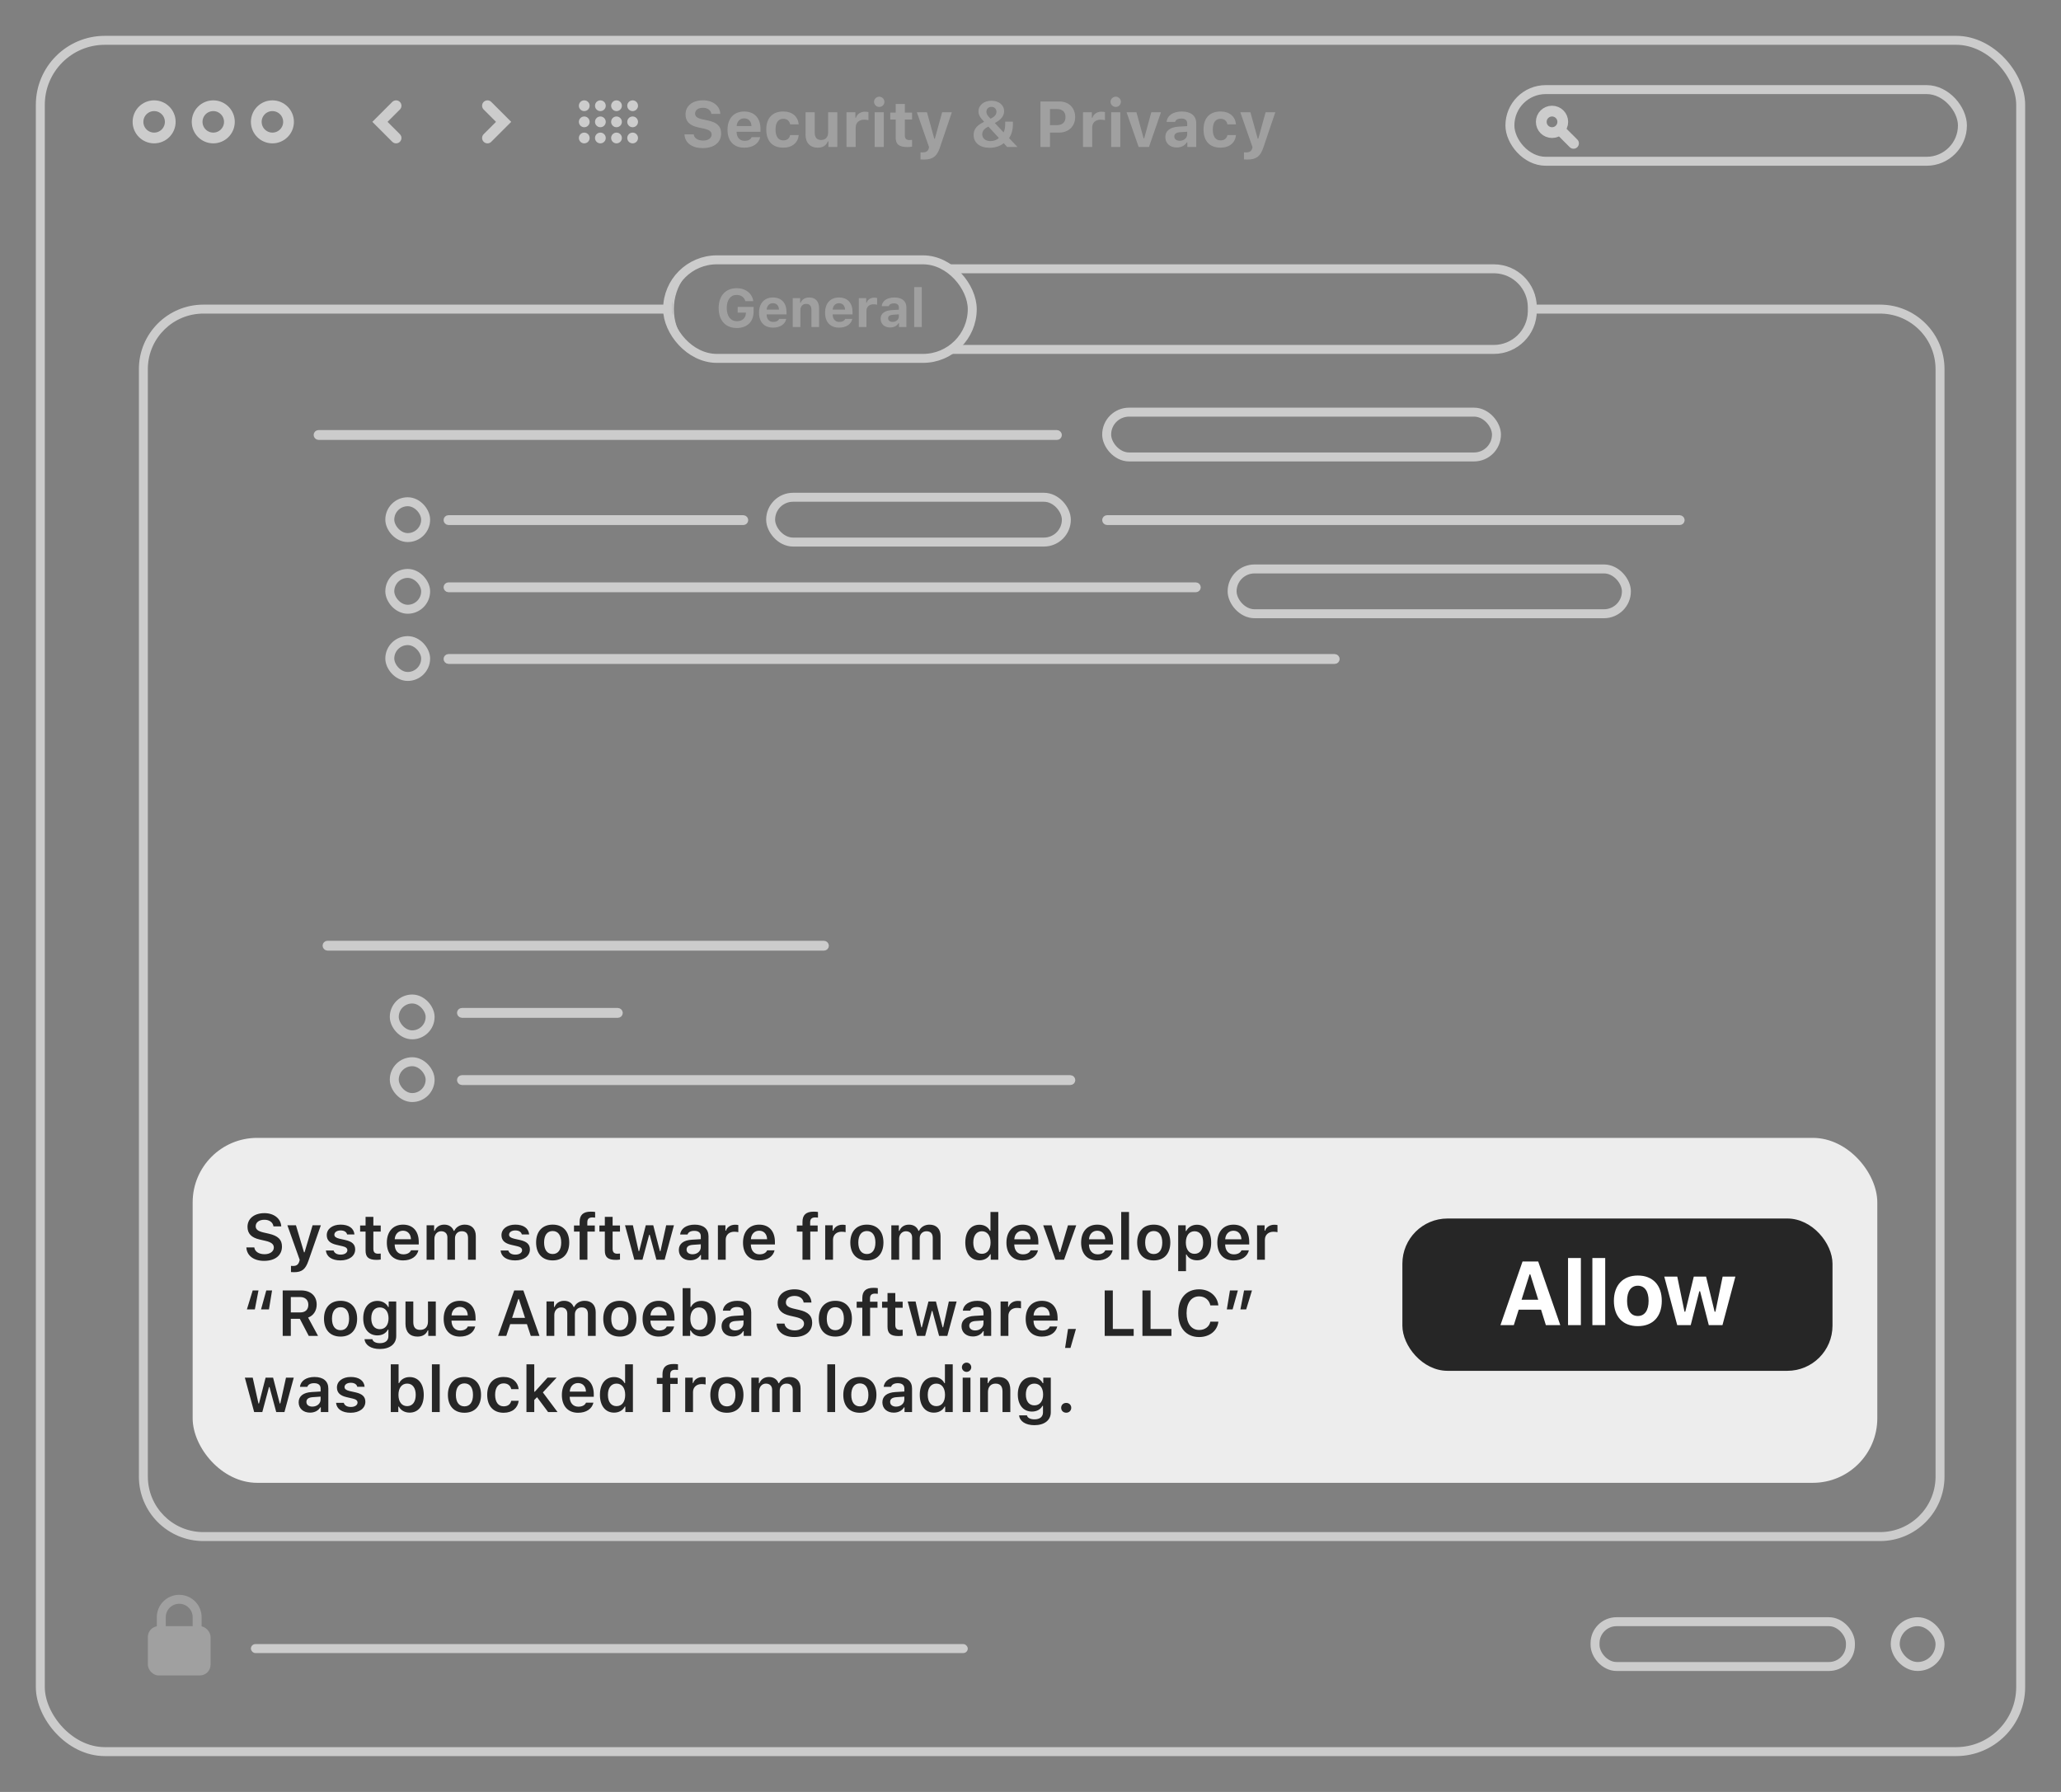 <svg height="400" viewBox="0 0 460 400" width="460" xmlns="http://www.w3.org/2000/svg"><rect x="0" y="0" width="460" height="400" fill="#808080" stroke="none"/><g fill="none" fill-rule="evenodd"><rect height="382" rx="14.4" stroke="#ccc" stroke-width="2" width="442" x="9" y="9"/><g transform="translate(30.8 57)"><path d="m388.8 11c7.953 0 14.4 6.447 14.4 14.4v247.2c0 7.953-6.447 14.4-14.4 14.4h-374.2c-7.953 0-14.4-6.447-14.4-14.4v-247.2c0-7.953 6.447-14.4 14.4-14.4h104.4v2h-104.4c-6.746 0-12.234 5.387-12.4 12.094v247.506c0 6.746 5.387 12.234 12.094 12.396l.306.004h374.2c6.746 0 12.234-5.387 12.4-12.094v-247.506c0-6.746-5.387-12.234-12.094-12.396l-.306-.004h-77.8v-2z" fill="#ccc" fill-rule="nonzero"/><g transform="translate(116.6)"><path d="m186 2c5.302 0 9.6 4.298 9.6 9.6v.8c0 5.302-4.298 9.6-9.6 9.6l-122.364-0c.852-.567 1.628-1.24 2.309-2l120.055 0c4.115 0 7.466-3.271 7.596-7.354l.004-.246v-.8c0-4.115-3.271-7.466-7.354-7.596l-.246-.004-120.056-.001c-.681-.76-1.457-1.433-2.31-2zm-180.677 2.903c-1.46 1.988-2.323 4.442-2.323 7.097 0 2.655.863 5.109 2.323 7.097-1.685-1.729-2.723-4.092-2.723-6.697v-.8c0-2.56 1.002-4.885 2.634-6.606z" fill="#ccc" fill-rule="nonzero"/><rect height="22" rx="11" stroke="#ccc" stroke-width="2" width="68" x="1.6" y="1"/><path d="m17.05 16.217c2.309 0 3.75-1.406 3.75-3.65v-1.072h-3.551v1.289h1.834l-.006.158c-.035 1.055-.838 1.764-1.998 1.764-1.395 0-2.273-1.119-2.273-2.959 0-1.805.838-2.912 2.203-2.912.984 0 1.693.504 1.957 1.389h1.758c-.246-1.752-1.717-2.895-3.715-2.895-2.461 0-4.014 1.717-4.014 4.436 0 2.76 1.541 4.453 4.055 4.453zm8.086-.082c1.582 0 2.701-.756 2.953-1.957h-1.588c-.182.439-.645.686-1.318.686-.891 0-1.453-.615-1.477-1.6v-.088h4.436v-.51c0-2.039-1.125-3.258-3.029-3.258-1.922 0-3.105 1.301-3.105 3.398 0 2.086 1.16 3.328 3.129 3.328zm1.33-4.02h-2.754c.059-.867.615-1.436 1.406-1.436.797 0 1.313.551 1.348 1.436zm4.775 3.885v-3.732c0-.873.486-1.436 1.277-1.436.809 0 1.189.475 1.189 1.383v3.785h1.705v-4.172c0-1.541-.773-2.42-2.209-2.42-.955 0-1.611.451-1.91 1.178h-.105v-1.037h-1.652v6.451zm8.637.135c1.582 0 2.701-.756 2.953-1.957h-1.588c-.182.439-.645.686-1.318.686-.891 0-1.453-.615-1.477-1.6v-.088h4.436v-.51c0-2.039-1.125-3.258-3.029-3.258-1.922 0-3.105 1.301-3.105 3.398 0 2.086 1.16 3.328 3.129 3.328zm1.33-4.02h-2.754c.059-.867.615-1.436 1.406-1.436.797 0 1.313.551 1.348 1.436zm4.775 3.885v-3.609c0-.908.639-1.465 1.57-1.465.275 0 .674.047.809.094v-1.5c-.146-.047-.434-.076-.668-.076-.82 0-1.488.486-1.658 1.131h-.105v-1.025h-1.652v6.451zm5.285.1c.838 0 1.541-.357 1.875-.955h.105v.855h1.652v-4.406c0-1.377-.967-2.186-2.678-2.186-1.623 0-2.719.744-2.83 1.928h1.57c.141-.404.551-.621 1.166-.621.703 0 1.09.322 1.09.879v.533l-1.564.094c-1.605.094-2.502.773-2.502 1.939 0 1.178.873 1.939 2.115 1.939zm.562-1.248c-.592 0-1.008-.299-1.008-.797 0-.475.357-.75 1.09-.797l1.307-.088v.48c0 .68-.598 1.201-1.389 1.201zm6.51 1.148v-8.918h-1.705v8.918z" fill="#a0a0a0" fill-rule="nonzero"/></g><g stroke="#ccc"><g fill="#a0a0a0" stroke-width="1.2"><rect height="1" rx=".5" width="165.8" x="39.8" y="39.6"/><rect height="1" rx=".5" width="66.8" x="68.8" y="58.6"/><rect height="1" rx=".5" width="167.8" x="68.8" y="73.6"/><rect height="1" rx=".5" width="198.8" x="68.8" y="89.6"/><rect height="1" rx=".5" width="111.8" x="41.8" y="153.6"/><rect height="1" rx=".5" width="35.8" x="71.8" y="168.6"/><rect height="1" rx=".5" width="136.8" x="71.8" y="183.6"/><rect height="1" rx=".5" width="128.8" x="215.8" y="58.6"/></g><g stroke-width="2"><rect height="8" rx="4" width="8" x="56.2" y="55"/><rect height="8" rx="4" width="8" x="56.2" y="71"/><rect height="8" rx="4" width="8" x="56.2" y="86"/><rect height="8" rx="4" width="8" x="57.2" y="166"/><rect height="8" rx="4" width="8" x="57.2" y="180"/><rect height="10" rx="5" width="87" x="216.2" y="35"/><rect height="10" rx="5" width="66" x="141.2" y="54"/><rect height="10" rx="5" width="88" x="244.2" y="70"/></g></g></g><g transform="translate(30.8 18.8)"><path d="m126.038 14.26c2.545 0 4.113-1.252 4.113-3.277 0-1.568-.879-2.447-2.918-2.883l-1.223-.26c-1.188-.26-1.673-.633-1.673-1.273 0-.795.703-1.308 1.765-1.308 1.027 0 1.772.541 1.87 1.371h1.997c-.063-1.793-1.645-3.038-3.881-3.038-2.341 0-3.881 1.252-3.881 3.143 0 1.54.907 2.489 2.756 2.883l1.322.288c1.245.274 1.751.661 1.751 1.329 0 .788-.78 1.343-1.884 1.343-1.195 0-2.025-.541-2.123-1.385h-2.053c.077 1.877 1.645 3.066 4.064 3.066zm9.288-.098c1.898 0 3.241-.907 3.544-2.348h-1.905c-.218.527-.773.823-1.582.823-1.069 0-1.744-.738-1.772-1.92v-.105h5.323v-.612c0-2.447-1.35-3.909-3.635-3.909-2.306 0-3.727 1.561-3.727 4.078 0 2.503 1.392 3.994 3.755 3.994zm1.596-4.823h-3.305c.07-1.041.738-1.723 1.688-1.723.956 0 1.575.661 1.617 1.723zm7.095 4.823c2.018 0 3.284-1.111 3.452-2.813h-1.913c-.155.773-.703 1.188-1.54 1.188-1.097 0-1.723-.865-1.723-2.426 0-1.54.619-2.391 1.723-2.391.872 0 1.399.492 1.54 1.238h1.913c-.169-1.73-1.399-2.869-3.452-2.869-2.426 0-3.79 1.47-3.79 4.022 0 2.58 1.371 4.05 3.79 4.05zm7.692 0c1.174 0 1.898-.506 2.264-1.406h.127v1.245h1.983v-7.741h-2.046v4.472c0 1.062-.548 1.716-1.568 1.716-.942 0-1.427-.555-1.427-1.652v-4.535h-2.046v5.041c0 1.8 1.041 2.862 2.714 2.862zm8.473-.162v-4.331c0-1.09.766-1.758 1.884-1.758.33 0 .809.056.97.113v-1.8c-.176-.056-.52-.091-.802-.091-.984 0-1.786.584-1.99 1.357h-.127v-1.23h-1.983v7.741zm5.259-8.93c.633 0 1.153-.506 1.153-1.139 0-.64-.52-1.146-1.153-1.146-.633 0-1.16.506-1.16 1.146 0 .633.527 1.139 1.16 1.139zm1.02 8.93v-7.741h-2.046v7.741zm5.28.028c.394 0 .773-.042 1.027-.091v-1.512c-.197.021-.338.035-.605.035-.696 0-1.005-.323-1.005-1.02v-3.558h1.61v-1.554h-1.61v-1.92h-2.046v1.92h-1.209v1.554h1.209v4.029c0 1.505.745 2.116 2.63 2.116zm3.691 2.784c1.934 0 2.883-.689 3.544-2.665l2.672-7.889h-2.166l-1.631 5.906h-.127l-1.631-5.906h-2.257l2.721 7.784-.07.295c-.169.626-.605.879-1.371.879-.084 0-.394-.007-.464-.021v1.596c.084.014.703.021.78.021zm14.625-2.623c1.245 0 2.405-.38 3.157-1.027l.78.837h2.299l-1.884-1.976c.548-.752.865-1.828.865-3.08v-.591h-1.723v.471c0 .879-.12 1.484-.359 1.927l-1.948-2.088c1.42-.766 2.067-1.603 2.067-2.651 0-1.371-1.174-2.327-2.834-2.327-1.666 0-2.89 1.005-2.89 2.37 0 .738.33 1.371 1.259 2.327-.056.028-.408.225-.45.246-1.308.71-1.891 1.547-1.891 2.714 0 1.73 1.392 2.848 3.551 2.848zm.239-6.49c-.696-.668-.942-1.069-.942-1.54 0-.647.471-1.104 1.132-1.104.661 0 1.118.45 1.118 1.104 0 .605-.38 1.062-1.308 1.54zm-.028 4.999c-1.097 0-1.842-.612-1.842-1.526 0-.633.352-1.146 1.09-1.561.077-.042.218-.113.295-.141l2.327 2.517c-.401.436-1.132.71-1.87.71zm13.275 1.301v-3.199h2.004c2.138 0 3.621-1.392 3.621-3.459 0-2.095-1.427-3.488-3.516-3.488h-4.233v10.146zm1.54-4.866h-1.54v-3.593h1.547c1.223 0 1.92.626 1.92 1.807 0 1.153-.71 1.786-1.927 1.786zm7.882 4.866v-4.331c0-1.09.766-1.758 1.884-1.758.33 0 .809.056.97.113v-1.8c-.176-.056-.52-.091-.802-.091-.984 0-1.786.584-1.99 1.357h-.127v-1.23h-1.983v7.741zm5.259-8.93c.633 0 1.153-.506 1.153-1.139 0-.64-.52-1.146-1.153-1.146-.633 0-1.16.506-1.16 1.146 0 .633.527 1.139 1.16 1.139zm1.02 8.93v-7.741h-2.046v7.741zm6.398 0 2.679-7.741h-2.159l-1.589 5.822h-.127l-1.603-5.822h-2.201l2.693 7.741zm6.188.12c1.005 0 1.849-.429 2.25-1.146h.127v1.027h1.983v-5.288c0-1.652-1.16-2.623-3.213-2.623-1.948 0-3.263.893-3.396 2.313h1.884c.169-.485.661-.745 1.399-.745.844 0 1.308.387 1.308 1.055v.64l-1.877.113c-1.927.113-3.002.928-3.002 2.327 0 1.413 1.048 2.327 2.538 2.327zm.675-1.498c-.71 0-1.209-.359-1.209-.956 0-.57.429-.9 1.308-.956l1.568-.105v.577c0 .816-.717 1.441-1.666 1.441zm9.105 1.54c2.018 0 3.284-1.111 3.452-2.813h-1.913c-.155.773-.703 1.188-1.54 1.188-1.097 0-1.723-.865-1.723-2.426 0-1.54.619-2.391 1.723-2.391.872 0 1.399.492 1.54 1.238h1.913c-.169-1.73-1.399-2.869-3.452-2.869-2.426 0-3.79 1.47-3.79 4.022 0 2.58 1.371 4.05 3.79 4.05zm6.012 2.651c1.934 0 2.883-.689 3.544-2.665l2.672-7.889h-2.166l-1.631 5.906h-.127l-1.631-5.906h-2.257l2.721 7.784-.07.295c-.169.626-.605.879-1.371.879-.084 0-.394-.007-.464-.021v1.596c.084.014.703.021.78.021z" fill="#a0a0a0" fill-rule="nonzero"/><g stroke="#ccc"><g stroke-width="2.4"><circle cx="3.6" cy="8.4" r="3.6"/><circle cx="16.8" cy="8.4" r="3.6"/><circle cx="30" cy="8.4" r="3.6"/></g><rect height="16" rx="8" stroke-width="2" width="101" x="306.2" y="1.2"/><g stroke-width="2.4"><path d="m317.4 10.2 3 3" stroke-linecap="round"/><circle cx="315.6" cy="8.4" r="2.4"/></g></g><path d="m106.8 3.6c.663 0 1.2.537 1.2 1.2s-.537 1.2-1.2 1.2c-.663 0-1.2-.537-1.2-1.2s.537-1.2 1.2-1.2zm0 3.6c.663 0 1.2.537 1.2 1.2 0 .663-.537 1.2-1.2 1.2-.663 0-1.2-.537-1.2-1.2 0-.663.537-1.2 1.2-1.2zm0 3.6c.663 0 1.2.537 1.2 1.2s-.537 1.2-1.2 1.2c-.663 0-1.2-.537-1.2-1.2s.537-1.2 1.2-1.2zm-7.2 0c.663 0 1.2.537 1.2 1.2s-.537 1.2-1.2 1.2c-.663 0-1.2-.537-1.2-1.2s.537-1.2 1.2-1.2zm3.6 0c.663 0 1.2.537 1.2 1.2s-.537 1.2-1.2 1.2-1.2-.537-1.2-1.2.537-1.2 1.2-1.2zm7.2 0c.663 0 1.2.537 1.2 1.2s-.537 1.2-1.2 1.2c-.663 0-1.2-.537-1.2-1.2s.537-1.2 1.2-1.2zm-10.8-3.6c.663 0 1.2.537 1.2 1.2 0 .663-.537 1.2-1.2 1.2-.663 0-1.2-.537-1.2-1.2 0-.663.537-1.2 1.2-1.2zm3.6 0c.663 0 1.2.537 1.2 1.2 0 .663-.537 1.2-1.2 1.2s-1.2-.537-1.2-1.2c0-.663.537-1.2 1.2-1.2zm7.2 0c.663 0 1.2.537 1.2 1.2 0 .663-.537 1.2-1.2 1.2-.663 0-1.2-.537-1.2-1.2 0-.663.537-1.2 1.2-1.2zm-10.8-3.6c.663 0 1.2.537 1.2 1.2s-.537 1.2-1.2 1.2c-.663 0-1.2-.537-1.2-1.2s.537-1.2 1.2-1.2zm3.6 0c.663 0 1.2.537 1.2 1.2s-.537 1.2-1.2 1.2-1.2-.537-1.2-1.2.537-1.2 1.2-1.2zm7.2 0c.663 0 1.2.537 1.2 1.2s-.537 1.2-1.2 1.2c-.663 0-1.2-.537-1.2-1.2s.537-1.2 1.2-1.2z" fill="#ccc"/><g stroke="#ccc" stroke-linecap="round" stroke-width="2.4"><path d="m57.6 4.8-3.6 3.6 3.6 3.6"/><path d="m81.6 4.8-3.6 3.6 3.6 3.6" transform="matrix(-1 0 0 1 159.6 0)"/></g></g><rect fill="#ccc" height="2" rx="1" width="160" x="56" y="367"/><g transform="translate(32.2 356.2)"><rect fill="#a0a0a0" height="11" rx="2.4" width="14" x=".8" y="6.8"/><path d="m3.8 9.8v-5c0-2.209 1.791-4 4-4s4 1.791 4 4v3.2" stroke="#a0a0a0" stroke-width="2"/></g><rect height="10" rx="4.8" stroke="#ccc" stroke-width="2" width="57" x="356" y="362"/><rect height="10" rx="5" stroke="#ccc" stroke-width="2" width="10" x="423" y="362"/><rect fill="#ededed" height="77" rx="14.4" width="376" x="43" y="254"/><rect fill="#262626" height="34" rx="10.08" width="96" x="313" y="272"/><g fill-rule="nonzero" transform="translate(42.8 254)"><path d="m295.069 41.8 1.093-3.445h4.991l1.073 3.445h3.219l-4.932-14.205h-3.495l-4.932 14.205zm5.453-5.67h-3.721l1.782-5.65h.177zm9.517 5.67v-14.982h-2.865v14.982zm5.432 0v-14.982h-2.865v14.982zm7.282.226c3.337 0 5.345-2.107 5.345-5.65 0-3.514-2.038-5.65-5.345-5.65s-5.345 2.146-5.345 5.65c0 3.534 2.008 5.65 5.345 5.65zm0-2.264c-1.536 0-2.402-1.24-2.402-3.386 0-2.126.876-3.376 2.402-3.376 1.516 0 2.402 1.25 2.402 3.376 0 2.146-.876 3.386-2.402 3.386zm11.801 2.038 1.92-7.56h.177l1.939 7.56h3.052l2.884-10.838h-2.845l-1.614 7.845h-.177l-1.91-7.845h-2.737l-1.9 7.845h-.177l-1.614-7.845h-2.904l2.894 10.838z" fill="#fff"/><path d="m16.146 27.453c2.461 0 3.987-1.223 3.987-3.192 0-1.54-.865-2.398-2.925-2.869l-1.167-.267c-1.259-.295-1.772-.696-1.772-1.392 0-.879.773-1.455 1.941-1.455 1.111 0 1.898.57 2.025 1.477h1.737c-.084-1.737-1.624-2.953-3.755-2.953-2.271 0-3.776 1.223-3.776 3.052 0 1.505.865 2.412 2.707 2.834l1.315.302c1.301.302 1.856.752 1.856 1.491 0 .865-.865 1.491-2.06 1.491-1.287 0-2.187-.591-2.299-1.519h-1.772c.091 1.835 1.631 3.002 3.959 3.002zm6.687 2.531c1.723 0 2.545-.626 3.199-2.517l2.777-7.952h-1.842l-1.793 6.033h-.12l-1.8-6.033h-1.913l2.749 7.713-.091.359c-.225.724-.64 1.005-1.378 1.005-.12 0-.38-.007-.478-.021v1.385c.113.021.584.028.689.028zm10.364-2.63c1.92 0 3.277-.977 3.277-2.447 0-1.132-.682-1.758-2.152-2.095l-1.357-.302c-.773-.183-1.139-.457-1.139-.893 0-.57.598-.956 1.392-.956.816 0 1.329.352 1.455.893h1.638c-.127-1.385-1.273-2.187-3.101-2.187-1.814 0-3.08.963-3.08 2.341 0 1.153.696 1.828 2.173 2.166l1.364.316c.731.169 1.062.45 1.062.886 0 .584-.612.984-1.491.984-.872 0-1.413-.352-1.582-.921h-1.723c.134 1.385 1.343 2.215 3.263 2.215zm8.065-.12c.338 0 .661-.028.914-.077v-1.336c-.211.021-.345.035-.591.035-.731 0-1.055-.345-1.055-1.111v-3.825h1.645v-1.357h-1.645v-1.934h-1.737v1.934h-1.216v1.357h1.216v4.24c0 1.484.703 2.074 2.468 2.074zm5.906.12c1.814 0 3.101-.872 3.417-2.257h-1.652c-.253.577-.851.9-1.716.9-1.146 0-1.884-.816-1.927-2.116v-.091h5.372v-.555c0-2.412-1.315-3.867-3.509-3.867-2.229 0-3.614 1.554-3.614 4.022 0 2.461 1.364 3.966 3.628 3.966zm1.751-4.725h-3.621c.077-1.153.809-1.905 1.849-1.905 1.048 0 1.737.738 1.772 1.905zm5.238 4.57v-4.676c0-.956.64-1.68 1.505-1.68.858 0 1.392.52 1.392 1.371v4.985h1.695v-4.802c0-.879.598-1.554 1.505-1.554.935 0 1.406.499 1.406 1.498v4.859h1.737v-5.288c0-1.596-.928-2.545-2.468-2.545-1.069 0-1.955.548-2.334 1.385h-.12c-.323-.851-1.062-1.385-2.123-1.385-1.02 0-1.807.52-2.138 1.385h-.12v-1.238h-1.68v7.685zm18.035.155c1.92 0 3.277-.977 3.277-2.447 0-1.132-.682-1.758-2.152-2.095l-1.357-.302c-.773-.183-1.139-.457-1.139-.893 0-.57.598-.956 1.392-.956.816 0 1.329.352 1.455.893h1.638c-.127-1.385-1.273-2.187-3.101-2.187-1.814 0-3.08.963-3.08 2.341 0 1.153.696 1.828 2.173 2.166l1.364.316c.731.169 1.062.45 1.062.886 0 .584-.612.984-1.491.984-.872 0-1.413-.352-1.582-.921h-1.723c.134 1.385 1.343 2.215 3.263 2.215zm8.36 0c2.299 0 3.698-1.505 3.698-4.001 0-2.482-1.406-3.987-3.698-3.987-2.285 0-3.698 1.512-3.698 3.987 0 2.496 1.392 4.001 3.698 4.001zm0-1.427c-1.216 0-1.913-.942-1.913-2.566s.696-2.566 1.913-2.566c1.209 0 1.905.942 1.905 2.566s-.689 2.566-1.905 2.566zm7.755 1.273v-6.279h1.652v-1.357h-1.673v-.71c0-.731.323-1.097 1.146-1.097.246 0 .457.021.598.042v-1.259c-.281-.049-.598-.07-.97-.07-1.709 0-2.489.752-2.489 2.285v.809h-1.259v1.357h1.259v6.279zm6.356.035c.338 0 .661-.028.914-.077v-1.336c-.211.021-.345.035-.591.035-.731 0-1.055-.345-1.055-1.111v-3.825h1.645v-1.357h-1.645v-1.934h-1.737v1.934h-1.216v1.357h1.216v4.24c0 1.484.703 2.074 2.468 2.074zm5.934-.035 1.491-5.569h.12l1.498 5.569h1.835l2.081-7.685h-1.737l-1.273 5.773h-.12l-1.491-5.773h-1.666l-1.477 5.773h-.12l-1.28-5.773h-1.758l2.081 7.685zm10.659.127c1.005 0 1.849-.436 2.278-1.181h.12v1.055h1.68v-5.252c0-1.624-1.111-2.58-3.087-2.58-1.828 0-3.101.858-3.241 2.201h1.645c.162-.527.71-.816 1.512-.816.942 0 1.448.429 1.448 1.195v.661l-1.983.12c-1.87.105-2.918.914-2.918 2.292 0 1.406 1.062 2.306 2.545 2.306zm.513-1.343c-.773 0-1.329-.387-1.329-1.048 0-.64.457-.998 1.434-1.062l1.737-.12v.626c0 .914-.787 1.603-1.842 1.603zm7.404 1.216v-4.465c0-1.083.787-1.786 1.92-1.786.295 0 .759.049.893.098v-1.589c-.162-.042-.471-.07-.724-.07-.991 0-1.821.562-2.032 1.322h-.12v-1.195h-1.68v7.685zm7.488.155c1.814 0 3.101-.872 3.417-2.257h-1.652c-.253.577-.851.9-1.716.9-1.146 0-1.884-.816-1.927-2.116v-.091h5.372v-.555c0-2.412-1.315-3.867-3.509-3.867-2.229 0-3.614 1.554-3.614 4.022 0 2.461 1.364 3.966 3.628 3.966zm1.751-4.725h-3.621c.077-1.153.809-1.905 1.849-1.905 1.048 0 1.737.738 1.772 1.905zm9.633 4.57v-6.279h1.652v-1.357h-1.673v-.71c0-.731.323-1.097 1.146-1.097.246 0 .457.021.598.042v-1.259c-.281-.049-.598-.07-.97-.07-1.709 0-2.489.752-2.489 2.285v.809h-1.259v1.357h1.259v6.279zm5.077 0v-4.465c0-1.083.787-1.786 1.92-1.786.295 0 .759.049.893.098v-1.589c-.162-.042-.471-.07-.724-.07-.991 0-1.821.562-2.032 1.322h-.12v-1.195h-1.68v7.685zm7.559.155c2.299 0 3.698-1.505 3.698-4.001 0-2.482-1.406-3.987-3.698-3.987-2.285 0-3.698 1.512-3.698 3.987 0 2.496 1.392 4.001 3.698 4.001zm0-1.427c-1.216 0-1.913-.942-1.913-2.566s.696-2.566 1.913-2.566c1.209 0 1.905.942 1.905 2.566s-.689 2.566-1.905 2.566zm7.2 1.273v-4.676c0-.956.64-1.68 1.505-1.68.858 0 1.392.52 1.392 1.371v4.985h1.695v-4.802c0-.879.598-1.554 1.505-1.554.935 0 1.406.499 1.406 1.498v4.859h1.737v-5.288c0-1.596-.928-2.545-2.468-2.545-1.069 0-1.955.548-2.334 1.385h-.12c-.323-.851-1.062-1.385-2.123-1.385-1.02 0-1.807.52-2.138 1.385h-.12v-1.238h-1.68v7.685zm17.93.127c1.069 0 1.955-.499 2.391-1.343h.12v1.216h1.688v-10.659h-1.744v4.198h-.12c-.408-.844-1.28-1.35-2.334-1.35-1.941 0-3.164 1.533-3.164 3.966 0 2.44 1.216 3.973 3.164 3.973zm.541-1.448c-1.195 0-1.92-.942-1.92-2.517 0-1.568.731-2.517 1.92-2.517 1.195 0 1.934.963 1.934 2.517 0 1.561-.731 2.517-1.934 2.517zm9.105 1.477c1.814 0 3.101-.872 3.417-2.257h-1.652c-.253.577-.851.9-1.716.9-1.146 0-1.884-.816-1.927-2.116v-.091h5.372v-.555c0-2.412-1.315-3.867-3.509-3.867-2.229 0-3.614 1.554-3.614 4.022 0 2.461 1.364 3.966 3.628 3.966zm1.751-4.725h-3.621c.077-1.153.809-1.905 1.849-1.905 1.048 0 1.737.738 1.772 1.905zm7.481 4.57 2.721-7.685h-1.842l-1.765 5.977h-.12l-1.779-5.977h-1.87l2.735 7.685zm7.439.155c1.814 0 3.101-.872 3.417-2.257h-1.652c-.253.577-.851.9-1.716.9-1.146 0-1.884-.816-1.927-2.116v-.091h5.372v-.555c0-2.412-1.315-3.867-3.509-3.867-2.229 0-3.614 1.554-3.614 4.022 0 2.461 1.364 3.966 3.628 3.966zm1.751-4.725h-3.621c.077-1.153.809-1.905 1.849-1.905 1.048 0 1.737.738 1.772 1.905zm5.309 4.57v-10.659h-1.744v10.659zm5.52.155c2.299 0 3.698-1.505 3.698-4.001 0-2.482-1.406-3.987-3.698-3.987-2.285 0-3.698 1.512-3.698 3.987 0 2.496 1.392 4.001 3.698 4.001zm0-1.427c-1.216 0-1.913-.942-1.913-2.566s.696-2.566 1.913-2.566c1.209 0 1.905.942 1.905 2.566s-.689 2.566-1.905 2.566zm7.2 3.825v-3.72h.12c.394.816 1.245 1.294 2.348 1.294 1.941 0 3.15-1.526 3.15-3.966 0-2.461-1.223-3.973-3.171-3.973-1.055 0-1.948.527-2.391 1.399h-.12v-1.273h-1.68v10.238zm1.898-3.874c-1.188 0-1.927-.963-1.934-2.517.007-1.554.752-2.517 1.941-2.517 1.195 0 1.92.942 1.92 2.517 0 1.575-.717 2.517-1.927 2.517zm8.719 1.477c1.814 0 3.101-.872 3.417-2.257h-1.652c-.253.577-.851.9-1.716.9-1.146 0-1.884-.816-1.927-2.116v-.091h5.372v-.555c0-2.412-1.315-3.867-3.509-3.867-2.229 0-3.614 1.554-3.614 4.022 0 2.461 1.364 3.966 3.628 3.966zm1.751-4.725h-3.621c.077-1.153.809-1.905 1.849-1.905 1.048 0 1.737.738 1.772 1.905zm5.238 4.57v-4.465c0-1.083.787-1.786 1.92-1.786.295 0 .759.049.893.098v-1.589c-.162-.042-.471-.07-.724-.07-.991 0-1.821.562-2.032 1.322h-.12v-1.195h-1.68v7.685zm-225.436 11.087.816-4.233h-1.294l-1.294 4.233zm3.15 0 .696-4.233h-1.294l-1.167 4.233zm4.88 5.913v-3.818h2.011l1.99 3.818h2.074l-2.215-4.092c1.209-.436 1.913-1.554 1.913-2.897 0-1.941-1.336-3.157-3.466-3.157h-4.12v10.146zm2.095-5.238h-2.095v-3.438h2.053c1.153 0 1.856.654 1.856 1.723 0 1.09-.661 1.716-1.814 1.716zm9.007 5.393c2.299 0 3.698-1.505 3.698-4.001 0-2.482-1.406-3.987-3.698-3.987-2.285 0-3.698 1.512-3.698 3.987 0 2.496 1.392 4.001 3.698 4.001zm0-1.427c-1.216 0-1.913-.942-1.913-2.566s.696-2.566 1.913-2.566c1.209 0 1.905.942 1.905 2.566s-.689 2.566-1.905 2.566zm8.761 4.198c2.243 0 3.663-1.118 3.663-2.883v-7.727h-1.68v1.23h-.12c-.422-.837-1.336-1.357-2.384-1.357-1.962 0-3.178 1.533-3.178 3.888 0 2.306 1.209 3.811 3.15 3.811 1.069 0 1.905-.45 2.348-1.28h.12v1.462c0 .977-.696 1.554-1.891 1.554-.956 0-1.575-.345-1.688-.886h-1.751c.141 1.322 1.434 2.187 3.41 2.187zm0-4.423c-1.216 0-1.905-.942-1.905-2.433 0-1.484.689-2.426 1.905-2.426 1.209 0 1.948.942 1.948 2.433 0 1.484-.731 2.426-1.948 2.426zm8.395 1.652c1.174 0 1.927-.499 2.299-1.378h.12v1.223h1.68v-7.685h-1.744v4.479c0 1.16-.619 1.863-1.751 1.863-1.041 0-1.526-.577-1.526-1.772v-4.57h-1.744v4.992c0 1.8.984 2.848 2.665 2.848zm9.485 0c1.814 0 3.101-.872 3.417-2.257h-1.652c-.253.577-.851.9-1.716.9-1.146 0-1.884-.816-1.927-2.116v-.091h5.372v-.555c0-2.412-1.315-3.867-3.509-3.867-2.229 0-3.614 1.554-3.614 4.022 0 2.461 1.364 3.966 3.628 3.966zm1.751-4.725h-3.621c.077-1.153.809-1.905 1.849-1.905 1.048 0 1.737.738 1.772 1.905zm8.599 4.57.872-2.623h3.734l.858 2.623h1.948l-3.607-10.146h-2.039l-3.6 10.146zm4.184-4.022h-2.89l1.392-4.219h.12zm6.532 4.022v-4.676c0-.956.64-1.68 1.505-1.68.858 0 1.392.52 1.392 1.371v4.985h1.695v-4.802c0-.879.598-1.554 1.505-1.554.935 0 1.406.499 1.406 1.498v4.859h1.737v-5.288c0-1.596-.928-2.545-2.468-2.545-1.069 0-1.955.548-2.334 1.385h-.12c-.323-.851-1.062-1.385-2.123-1.385-1.02 0-1.807.52-2.138 1.385h-.12v-1.238h-1.68v7.685zm14.625.155c2.299 0 3.698-1.505 3.698-4.001 0-2.482-1.406-3.987-3.698-3.987-2.285 0-3.698 1.512-3.698 3.987 0 2.496 1.392 4.001 3.698 4.001zm0-1.427c-1.216 0-1.913-.942-1.913-2.566s.696-2.566 1.913-2.566c1.209 0 1.905.942 1.905 2.566s-.689 2.566-1.905 2.566zm8.705 1.427c1.814 0 3.101-.872 3.417-2.257h-1.652c-.253.577-.851.9-1.716.9-1.146 0-1.884-.816-1.927-2.116v-.091h5.372v-.555c0-2.412-1.315-3.867-3.509-3.867-2.229 0-3.614 1.554-3.614 4.022 0 2.461 1.364 3.966 3.628 3.966zm1.751-4.725h-3.621c.077-1.153.809-1.905 1.849-1.905 1.048 0 1.737.738 1.772 1.905zm7.77 4.697c1.941 0 3.157-1.526 3.157-3.966 0-2.454-1.209-3.973-3.157-3.973-1.055 0-1.941.513-2.341 1.35h-.12v-4.198h-1.744v10.659h1.68v-1.216h.12c.436.844 1.329 1.343 2.405 1.343zm-.548-1.448c-1.195 0-1.941-.963-1.941-2.517s.752-2.517 1.941-2.517c1.188 0 1.913.949 1.913 2.517s-.717 2.517-1.913 2.517zm7.573 1.448c1.005 0 1.849-.436 2.278-1.181h.12v1.055h1.68v-5.252c0-1.624-1.111-2.58-3.087-2.58-1.828 0-3.101.858-3.241 2.201h1.645c.162-.527.71-.816 1.512-.816.942 0 1.448.429 1.448 1.195v.661l-1.983.12c-1.87.105-2.918.914-2.918 2.292 0 1.406 1.062 2.306 2.545 2.306zm.513-1.343c-.773 0-1.329-.387-1.329-1.048 0-.64.457-.998 1.434-1.062l1.737-.12v.626c0 .914-.787 1.603-1.842 1.603zm13.177 1.47c2.461 0 3.987-1.223 3.987-3.192 0-1.54-.865-2.398-2.925-2.869l-1.167-.267c-1.259-.295-1.772-.696-1.772-1.392 0-.879.773-1.455 1.941-1.455 1.111 0 1.898.57 2.025 1.477h1.737c-.084-1.737-1.624-2.953-3.755-2.953-2.271 0-3.776 1.223-3.776 3.052 0 1.505.865 2.412 2.707 2.834l1.315.302c1.301.302 1.856.752 1.856 1.491 0 .865-.865 1.491-2.06 1.491-1.287 0-2.187-.591-2.299-1.519h-1.772c.091 1.835 1.631 3.002 3.959 3.002zm9.162-.098c2.299 0 3.698-1.505 3.698-4.001 0-2.482-1.406-3.987-3.698-3.987-2.285 0-3.698 1.512-3.698 3.987 0 2.496 1.392 4.001 3.698 4.001zm0-1.427c-1.216 0-1.913-.942-1.913-2.566s.696-2.566 1.913-2.566c1.209 0 1.905.942 1.905 2.566s-.689 2.566-1.905 2.566zm7.755 1.273v-6.279h1.652v-1.357h-1.673v-.71c0-.731.323-1.097 1.146-1.097.246 0 .457.021.598.042v-1.259c-.281-.049-.598-.07-.97-.07-1.709 0-2.489.752-2.489 2.285v.809h-1.259v1.357h1.259v6.279zm6.356.035c.338 0 .661-.028.914-.077v-1.336c-.211.021-.345.035-.591.035-.731 0-1.055-.345-1.055-1.111v-3.825h1.645v-1.357h-1.645v-1.934h-1.737v1.934h-1.216v1.357h1.216v4.24c0 1.484.703 2.074 2.468 2.074zm5.934-.035 1.491-5.569h.12l1.498 5.569h1.835l2.081-7.685h-1.737l-1.273 5.773h-.12l-1.491-5.773h-1.666l-1.477 5.773h-.12l-1.28-5.773h-1.758l2.081 7.685zm10.659.127c1.005 0 1.849-.436 2.278-1.181h.12v1.055h1.68v-5.252c0-1.624-1.111-2.58-3.087-2.58-1.828 0-3.101.858-3.241 2.201h1.645c.162-.527.71-.816 1.512-.816.942 0 1.448.429 1.448 1.195v.661l-1.983.12c-1.87.105-2.918.914-2.918 2.292 0 1.406 1.062 2.306 2.545 2.306zm.513-1.343c-.773 0-1.329-.387-1.329-1.048 0-.64.457-.998 1.434-1.062l1.737-.12v.626c0 .914-.788 1.603-1.842 1.603zm7.404 1.216v-4.465c0-1.083.788-1.786 1.92-1.786.295 0 .759.049.893.098v-1.589c-.162-.042-.471-.07-.724-.07-.991 0-1.821.562-2.032 1.322h-.12v-1.195h-1.68v7.685zm7.488.155c1.814 0 3.101-.872 3.417-2.257h-1.652c-.253.577-.851.9-1.716.9-1.146 0-1.884-.816-1.927-2.116v-.091h5.372v-.555c0-2.412-1.315-3.867-3.509-3.867-2.229 0-3.614 1.554-3.614 4.022 0 2.461 1.364 3.966 3.628 3.966zm1.751-4.725h-3.621c.077-1.153.809-1.905 1.849-1.905 1.048 0 1.737.738 1.772 1.905zm4.62 7.249 1.216-4.226h-1.765l-.654 4.226zm14.105-2.679v-1.554h-4.655v-8.592h-1.814v10.146zm8.423 0v-1.554h-4.655v-8.592h-1.814v10.146zm6.188.253c2.341 0 4.057-1.385 4.296-3.438h-1.786c-.246 1.139-1.223 1.863-2.51 1.863-1.73 0-2.805-1.441-2.805-3.755 0-2.306 1.076-3.748 2.798-3.748 1.28 0 2.257.795 2.51 2.018h1.786c-.211-2.102-1.99-3.593-4.296-3.593-2.876 0-4.655 2.032-4.655 5.33 0 3.284 1.786 5.323 4.662 5.323zm7.467-6.166 1.174-4.233h-1.765l-.696 4.233zm3.03 0 1.294-4.233h-1.765l-.816 4.233zm-219.593 22.913 1.491-5.569h.12l1.498 5.569h1.835l2.081-7.685h-1.737l-1.273 5.773h-.12l-1.491-5.773h-1.666l-1.477 5.773h-.12l-1.28-5.773h-1.758l2.081 7.685zm10.659.127c1.005 0 1.849-.436 2.278-1.181h.12v1.055h1.68v-5.252c0-1.624-1.111-2.58-3.087-2.58-1.828 0-3.101.858-3.241 2.201h1.645c.162-.527.71-.816 1.512-.816.942 0 1.448.429 1.448 1.195v.661l-1.983.12c-1.87.105-2.918.914-2.918 2.292 0 1.406 1.062 2.306 2.545 2.306zm.513-1.343c-.773 0-1.329-.387-1.329-1.048 0-.64.457-.998 1.434-1.062l1.737-.12v.626c0 .914-.787 1.603-1.842 1.603zm8.55 1.371c1.92 0 3.277-.977 3.277-2.447 0-1.132-.682-1.758-2.152-2.095l-1.357-.302c-.773-.183-1.139-.457-1.139-.893 0-.57.598-.956 1.392-.956.816 0 1.329.352 1.455.893h1.638c-.127-1.385-1.273-2.187-3.101-2.187-1.814 0-3.08.963-3.08 2.341 0 1.153.696 1.828 2.173 2.166l1.364.316c.731.169 1.062.45 1.062.886 0 .584-.612.984-1.491.984-.872 0-1.413-.352-1.582-.921h-1.723c.134 1.385 1.343 2.215 3.263 2.215zm13.155-.028c1.941 0 3.157-1.526 3.157-3.966 0-2.454-1.209-3.973-3.157-3.973-1.055 0-1.941.513-2.341 1.35h-.12v-4.198h-1.744v10.659h1.68v-1.216h.12c.436.844 1.329 1.343 2.405 1.343zm-.548-1.448c-1.195 0-1.941-.963-1.941-2.517s.752-2.517 1.941-2.517 1.913.949 1.913 2.517-.717 2.517-1.913 2.517zm7.27 1.322v-10.659h-1.744v10.659zm5.52.155c2.299 0 3.698-1.505 3.698-4.001 0-2.482-1.406-3.987-3.698-3.987-2.285 0-3.698 1.512-3.698 3.987 0 2.496 1.392 4.001 3.698 4.001zm0-1.427c-1.216 0-1.913-.942-1.913-2.566s.696-2.566 1.913-2.566c1.209 0 1.905.942 1.905 2.566s-.689 2.566-1.905 2.566zm8.754 1.427c1.948 0 3.157-1.083 3.347-2.672h-1.659c-.183.809-.787 1.238-1.695 1.238-1.188 0-1.905-.949-1.905-2.58 0-1.603.71-2.545 1.905-2.545.956 0 1.533.541 1.695 1.287h1.659c-.183-1.589-1.378-2.714-3.354-2.714-2.313 0-3.67 1.484-3.67 3.973 0 2.517 1.364 4.015 3.677 4.015zm6.827-.155v-2.7l.619-.619 2.468 3.319h2.109l-3.277-4.388 3.066-3.298h-2.025l-2.841 3.15h-.12v-6.124h-1.744v10.659zm9.788.155c1.814 0 3.101-.872 3.417-2.257h-1.652c-.253.577-.851.9-1.716.9-1.146 0-1.884-.816-1.927-2.116v-.091h5.372v-.555c0-2.412-1.315-3.867-3.509-3.867-2.229 0-3.614 1.554-3.614 4.022 0 2.461 1.364 3.966 3.628 3.966zm1.751-4.725h-3.621c.077-1.153.809-1.905 1.849-1.905 1.048 0 1.737.738 1.772 1.905zm6.279 4.697c1.069 0 1.955-.499 2.391-1.343h.12v1.216h1.688v-10.659h-1.744v4.198h-.12c-.408-.844-1.28-1.35-2.334-1.35-1.941 0-3.164 1.533-3.164 3.966 0 2.44 1.216 3.973 3.164 3.973zm.541-1.448c-1.195 0-1.92-.942-1.92-2.517 0-1.568.731-2.517 1.92-2.517 1.195 0 1.934.963 1.934 2.517 0 1.561-.731 2.517-1.934 2.517zm11.995 1.322v-6.279h1.652v-1.357h-1.673v-.71c0-.731.323-1.097 1.146-1.097.246 0 .457.021.598.042v-1.259c-.281-.049-.598-.07-.97-.07-1.709 0-2.489.752-2.489 2.285v.809h-1.259v1.357h1.259v6.279zm5.077 0v-4.465c0-1.083.787-1.786 1.92-1.786.295 0 .759.049.893.098v-1.589c-.162-.042-.471-.07-.724-.07-.991 0-1.821.562-2.032 1.322h-.12v-1.195h-1.68v7.685zm7.559.155c2.299 0 3.698-1.505 3.698-4.001 0-2.482-1.406-3.987-3.698-3.987-2.285 0-3.698 1.512-3.698 3.987 0 2.496 1.392 4.001 3.698 4.001zm0-1.427c-1.216 0-1.913-.942-1.913-2.566s.696-2.566 1.913-2.566c1.209 0 1.905.942 1.905 2.566s-.689 2.566-1.905 2.566zm7.2 1.273v-4.676c0-.956.64-1.68 1.505-1.68.858 0 1.392.52 1.392 1.371v4.985h1.695v-4.802c0-.879.598-1.554 1.505-1.554.935 0 1.406.499 1.406 1.498v4.859h1.737v-5.288c0-1.596-.928-2.545-2.468-2.545-1.069 0-1.955.548-2.334 1.385h-.12c-.323-.851-1.062-1.385-2.123-1.385-1.02 0-1.807.52-2.138 1.385h-.12v-1.238h-1.68v7.685zm16.959 0v-10.659h-1.744v10.659zm5.52.155c2.299 0 3.698-1.505 3.698-4.001 0-2.482-1.406-3.987-3.698-3.987-2.285 0-3.698 1.512-3.698 3.987 0 2.496 1.392 4.001 3.698 4.001zm0-1.427c-1.216 0-1.913-.942-1.913-2.566s.696-2.566 1.913-2.566c1.209 0 1.905.942 1.905 2.566s-.689 2.566-1.905 2.566zm7.573 1.399c1.005 0 1.849-.436 2.278-1.181h.12v1.055h1.68v-5.252c0-1.624-1.111-2.58-3.087-2.58-1.828 0-3.101.858-3.241 2.201h1.645c.162-.527.71-.816 1.512-.816.942 0 1.448.429 1.448 1.195v.661l-1.983.12c-1.87.105-2.918.914-2.918 2.292 0 1.406 1.062 2.306 2.545 2.306zm.513-1.343c-.773 0-1.329-.387-1.329-1.048 0-.64.457-.998 1.434-1.062l1.737-.12v.626c0 .914-.787 1.603-1.842 1.603zm8.445 1.343c1.069 0 1.955-.499 2.391-1.343h.12v1.216h1.688v-10.659h-1.744v4.198h-.12c-.408-.844-1.28-1.35-2.334-1.35-1.941 0-3.164 1.533-3.164 3.966 0 2.44 1.216 3.973 3.164 3.973zm.541-1.448c-1.195 0-1.92-.942-1.92-2.517 0-1.568.731-2.517 1.92-2.517 1.195 0 1.934.963 1.934 2.517 0 1.561-.731 2.517-1.934 2.517zm6.743-7.65c.577 0 1.048-.457 1.048-1.034 0-.57-.471-1.034-1.048-1.034-.57 0-1.041.464-1.041 1.034 0 .577.471 1.034 1.041 1.034zm.872 8.972v-7.685h-1.737v7.685zm3.902 0v-4.479c0-1.153.654-1.877 1.695-1.877 1.062 0 1.554.598 1.554 1.793v4.563h1.744v-4.971c0-1.828-.935-2.862-2.651-2.862-1.146 0-1.92.52-2.285 1.378h-.12v-1.23h-1.68v7.685zm10.364 2.925c2.243 0 3.663-1.118 3.663-2.883v-7.727h-1.68v1.23h-.12c-.422-.837-1.336-1.357-2.384-1.357-1.962 0-3.178 1.533-3.178 3.888 0 2.306 1.209 3.811 3.15 3.811 1.069 0 1.905-.45 2.348-1.28h.12v1.462c0 .977-.696 1.554-1.891 1.554-.956 0-1.575-.345-1.688-.886h-1.751c.141 1.322 1.434 2.187 3.41 2.187zm0-4.423c-1.216 0-1.905-.942-1.905-2.433 0-1.484.689-2.426 1.905-2.426 1.209 0 1.948.942 1.948 2.433 0 1.484-.731 2.426-1.948 2.426zm7.102 1.638c.668 0 1.125-.471 1.125-1.097 0-.619-.457-1.09-1.125-1.09-.661 0-1.125.471-1.125 1.09 0 .626.464 1.097 1.125 1.097z" fill="#262626"/></g></g></svg>